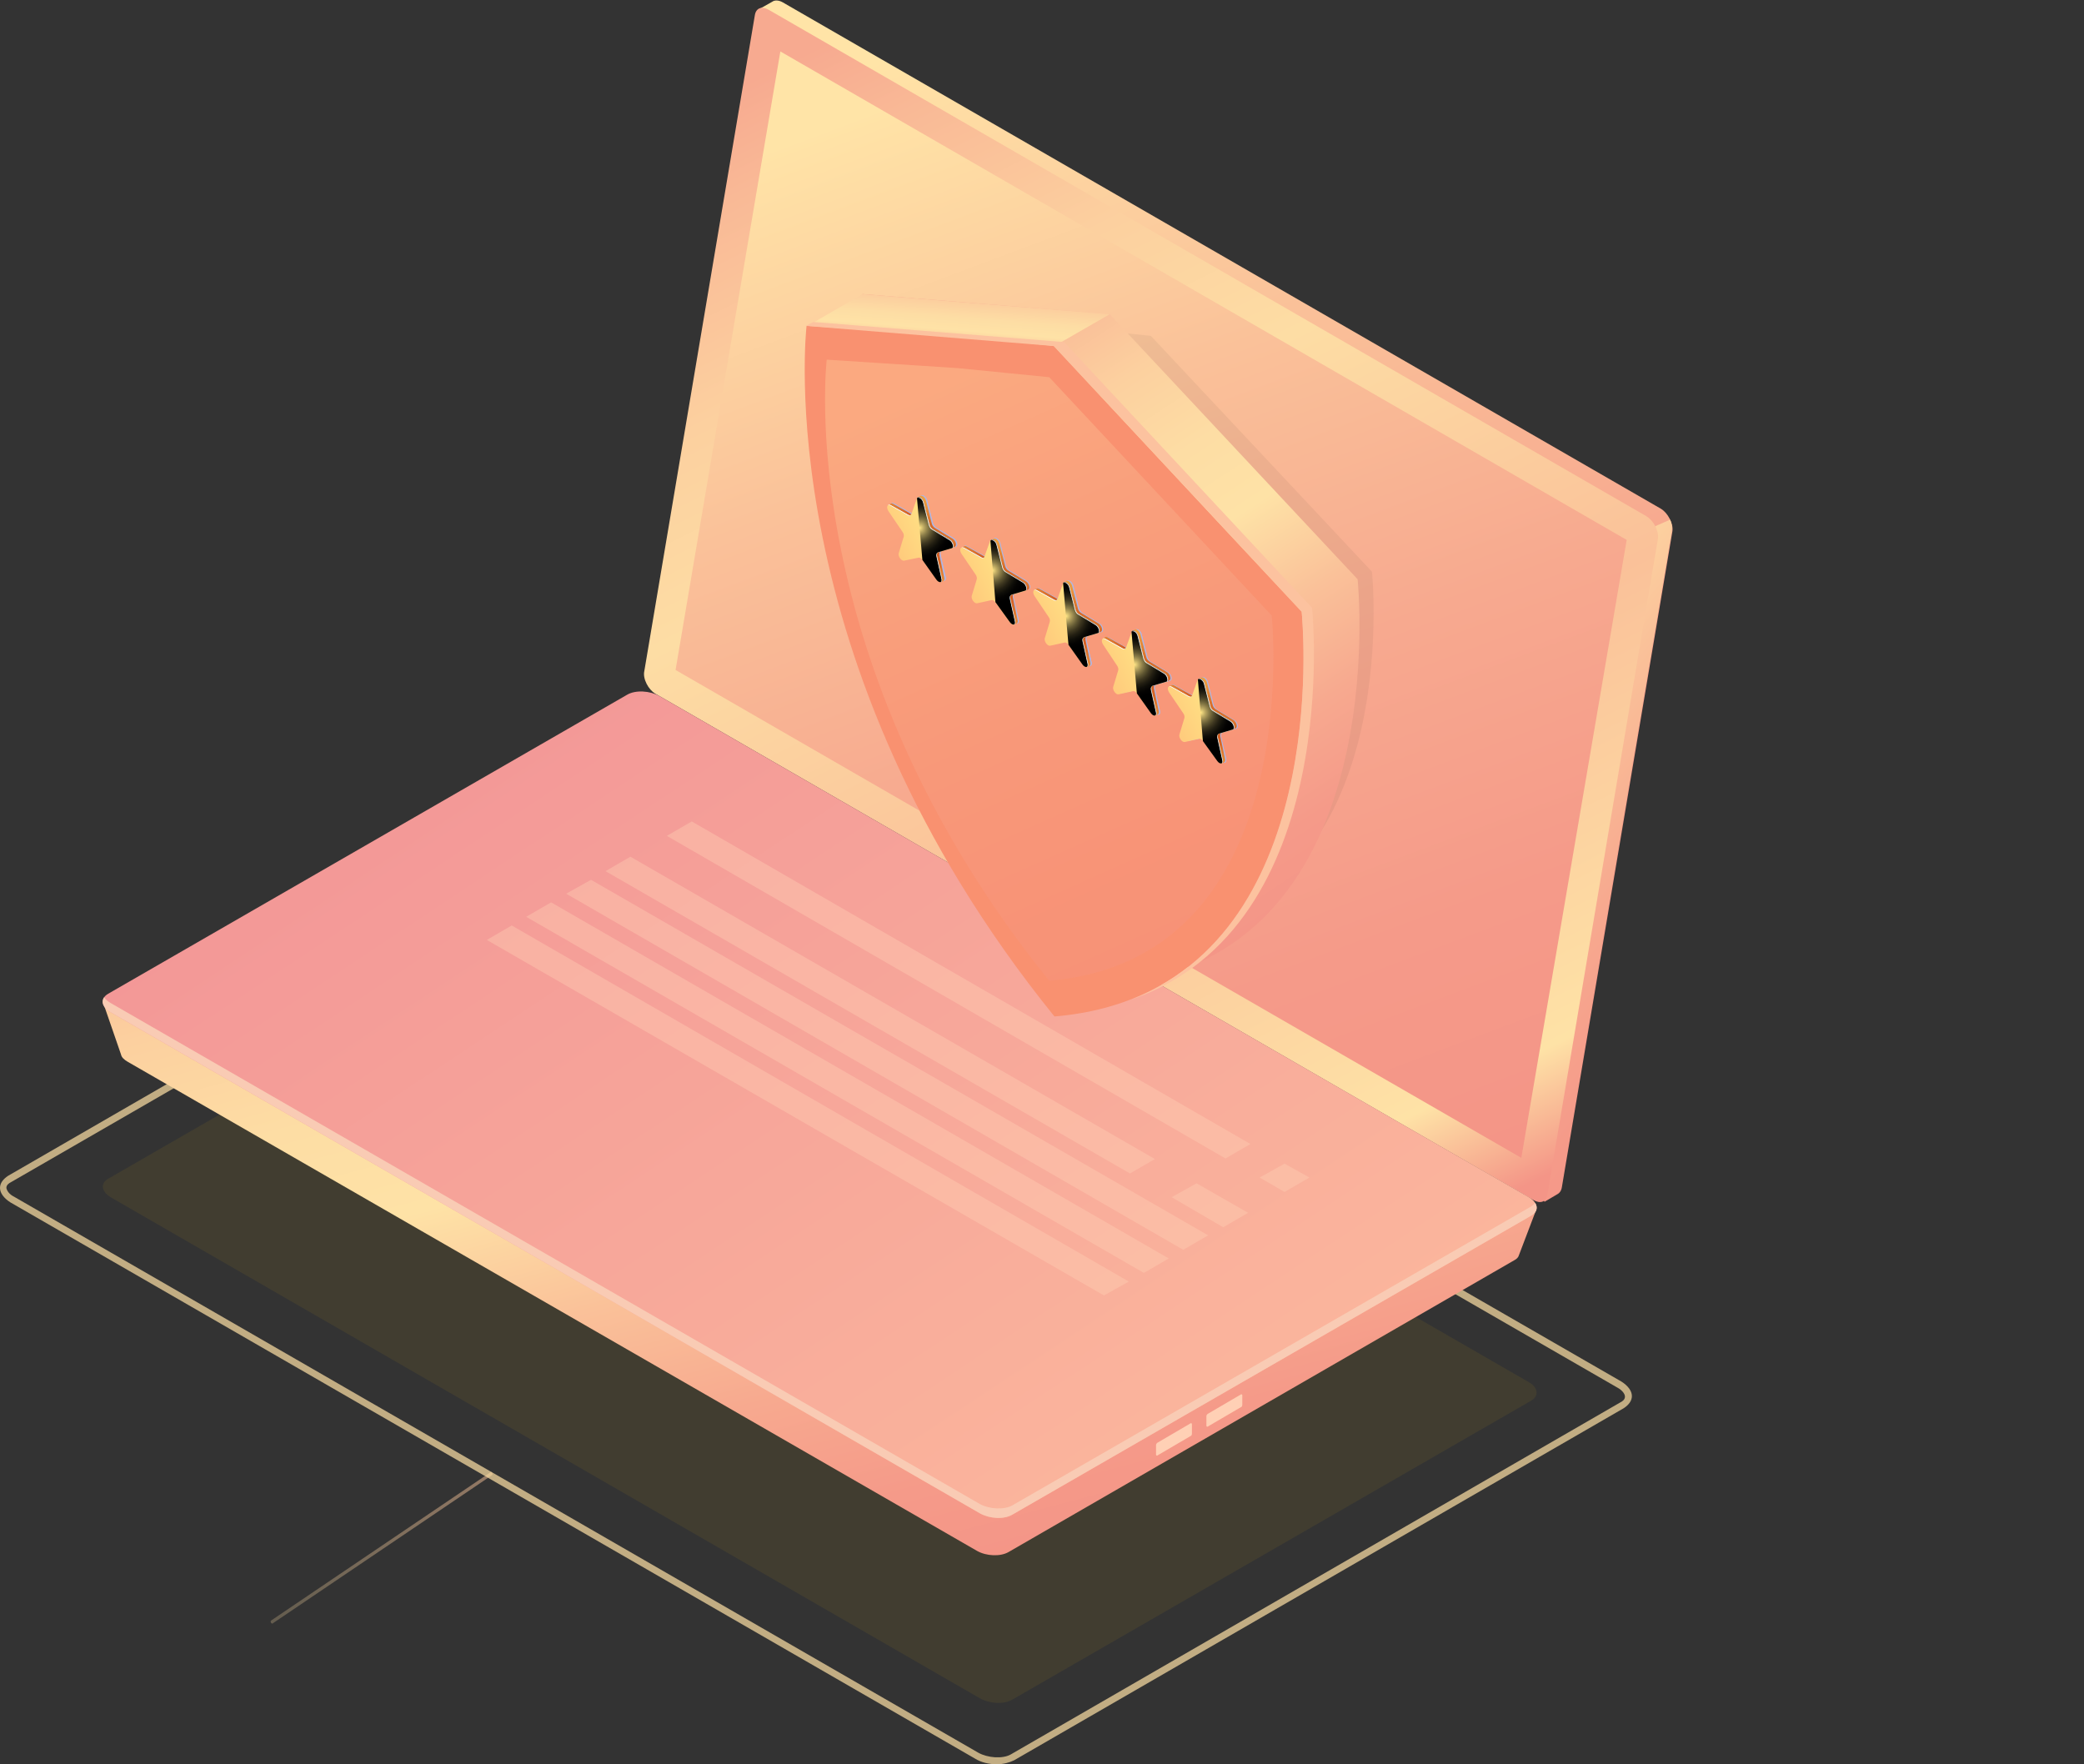<svg width="404" height="342" viewBox="0 0 404 342" fill="none" xmlns="http://www.w3.org/2000/svg">
<rect x="0" y="0" width="404" height="342" fill="#333333" stroke="none"/>
<g clip-path="url(#clip0)">
<path opacity="0.5" d="M52.796 314.724C52.687 314.724 52.578 314.66 52.523 314.532C52.414 314.341 52.469 314.149 52.633 314.085L95.052 285.416C95.215 285.288 95.379 285.352 95.433 285.544C95.543 285.735 95.488 285.927 95.324 285.991L52.905 314.66C52.851 314.724 52.851 314.724 52.796 314.724Z" fill="url(#paint0_linear)"/>
<path d="M127.486 128.641L148.808 2.464L147.125 1.792L149.706 0.335C150.155 -0.001 150.94 -0.001 151.726 0.447L321.967 98.61C323.313 99.394 324.436 101.523 324.211 102.98L302.777 230.166C302.665 230.838 302.328 231.286 301.879 231.51L299.41 232.967L298.961 230.614H299.073L129.842 133.012C128.383 132.115 127.261 129.986 127.486 128.641Z" fill="url(#paint1_linear)"/>
<path d="M320.956 101.971L323.762 100.738C324.098 101.411 324.211 102.195 324.098 102.867L302.664 230.053C302.552 230.725 302.215 231.173 301.766 231.398L299.297 232.854L298.848 230.501H298.961L290.432 225.571L320.956 101.971Z" fill="url(#paint2_linear)"/>
<path d="M127.036 134.468L297.277 232.63C298.624 233.415 299.746 232.966 299.971 231.622L321.405 104.436C321.63 102.98 320.62 100.963 319.161 100.066L149.032 1.904C147.685 1.119 146.563 1.567 146.339 2.912L124.904 130.098C124.567 131.554 125.69 133.683 127.036 134.468Z" fill="url(#paint3_linear)"/>
<path d="M151.277 9.973L315.346 104.661L294.922 224.451L130.965 129.874L151.277 9.973Z" fill="url(#paint4_linear)"/>
<path d="M21.435 232.072L189.993 329.226C191.788 330.234 194.594 330.458 196.277 329.45L296.828 271.516C298.4 270.62 298.175 268.939 296.38 267.93L127.822 170.776C126.026 169.768 123.221 169.544 121.537 170.552L20.986 228.486C19.415 229.382 19.64 230.951 21.435 232.072Z" fill="#BE9E1C" fill-opacity="0.1"/>
<path opacity="0.7" d="M193.247 342C191.788 342 190.217 341.664 188.982 340.879L2.02 233.08C0.786 232.295 0 231.287 0 230.278C0 229.382 0.561 228.597 1.571 227.925L119.741 159.682C121.761 158.561 125.016 158.673 127.26 160.018L314.334 267.818C315.569 268.602 316.354 269.611 316.354 270.619C316.354 271.516 315.793 272.3 314.783 272.972L196.613 341.215C195.716 341.664 194.481 342 193.247 342ZM2.693 231.959L189.656 339.759C191.451 340.767 194.369 340.991 195.94 340.095L314.11 271.852C314.559 271.628 315.008 271.291 315.008 270.731C315.008 270.171 314.447 269.499 313.661 269.05L126.699 161.251C124.903 160.242 121.986 160.018 120.414 160.915L2.132 229.158C1.683 229.382 1.234 229.718 1.234 230.278C1.347 230.839 1.796 231.511 2.693 231.959Z" fill="#FFE2A6"/>
<path d="M20.088 194.643L29.402 199.461L122.547 145.786C124.118 144.889 126.811 145.001 128.607 146.01L289.309 238.681C290.88 237.785 297.838 234.423 297.838 234.423L294.471 243.276C294.359 243.724 294.022 244.06 293.573 244.284L195.491 300.873C193.92 301.77 191.227 301.658 189.431 300.649L24.801 205.849C24.016 205.4 23.567 204.952 23.455 204.392L20.088 194.643Z" fill="url(#paint5_linear)"/>
<path d="M21.435 196.212L189.993 293.366C191.788 294.375 194.594 294.599 196.277 293.59L296.828 235.657C298.4 234.76 298.175 233.079 296.38 232.071L127.822 134.917C126.026 133.908 123.221 133.684 121.537 134.693L20.986 192.626C19.415 193.523 19.64 195.092 21.435 196.212Z" fill="url(#paint6_linear)"/>
<path d="M296.828 233.864L196.277 291.798C194.706 292.694 191.901 292.582 189.993 291.573L21.435 194.419C20.874 194.083 20.425 193.747 20.201 193.299C19.527 194.195 19.976 195.428 21.435 196.212L189.993 293.366C191.788 294.375 194.594 294.599 196.277 293.59L296.828 235.657C297.951 234.984 298.175 234.088 297.614 233.191C297.39 233.415 297.165 233.64 296.828 233.864Z" fill="#F9CBB4"/>
<path d="M240.829 272.3V270.507C240.829 270.283 240.717 270.283 240.604 270.283L234.096 274.093C233.983 274.205 233.871 274.317 233.871 274.541V276.334C233.871 276.558 233.983 276.558 234.096 276.558L240.604 272.748C240.717 272.748 240.829 272.524 240.829 272.3Z" fill="#FFD0B5"/>
<path d="M231.065 277.902V276.109C231.065 275.885 230.953 275.885 230.841 275.885L224.332 279.695C224.22 279.807 224.107 279.919 224.107 280.143V281.936C224.107 282.16 224.22 282.16 224.332 282.16L230.841 278.35C230.953 278.35 231.065 278.126 231.065 277.902Z" fill="#FFD0B5"/>
<path opacity="0.4" d="M129.279 162.034L237.574 224.562L242.399 221.761L134.105 159.232L129.279 162.034Z" fill="#FFD0B5"/>
<path opacity="0.4" d="M117.385 168.87L219.058 227.476L223.884 224.675L122.21 166.068L117.385 168.87Z" fill="#FFD0B5"/>
<path opacity="0.4" d="M109.754 173.24L229.383 242.268L234.208 239.466L114.579 170.551L109.754 173.24Z" fill="#FFD0B5"/>
<path opacity="0.4" d="M102.01 177.721L221.751 246.749L226.576 243.947L106.835 174.92L102.01 177.721Z" fill="#FFD0B5"/>
<path opacity="0.4" d="M94.379 182.204L214.008 251.119L218.833 248.43L99.204 179.402L94.379 182.204Z" fill="#FFD0B5"/>
<path opacity="0.4" d="M244.195 228.26L249.021 231.061L253.846 228.26L249.021 225.57L244.195 228.26Z" fill="#FFD0B5"/>
<path opacity="0.4" d="M227.139 232.07L237.126 237.897L241.952 235.096L231.964 229.381L227.139 232.07Z" fill="#FFD0B5"/>
<g opacity="0.05">
<g opacity="0.05">
<path opacity="0.05" d="M127.71 134.693L296.268 231.847C298.063 232.855 300.869 233.079 302.552 232.071L403.103 174.137C404.674 173.241 404.45 171.56 402.654 170.551L233.984 73.397C232.189 72.389 229.383 72.165 227.7 73.173L127.261 131.107C125.578 132.003 125.802 133.572 127.71 134.693Z" fill="url(#paint7_linear)"/>
<path opacity="0.05" d="M296.717 152.061L259.01 130.322C257.551 129.426 257.551 128.081 259.01 127.297L284.821 112.393C286.28 111.497 288.637 111.497 290.208 112.393L327.915 134.132C329.374 135.029 329.374 136.373 327.915 137.158L302.104 152.061C300.532 152.958 298.176 152.958 296.717 152.061Z" fill="url(#paint8_linear)"/>
<path opacity="0.05" d="M327.802 135.365L290.095 113.626C288.636 112.729 286.279 112.729 284.708 113.626L258.897 128.529C258.448 128.753 258.112 129.09 257.999 129.426C257.663 128.641 257.887 127.857 258.897 127.297L284.708 112.393C286.167 111.497 288.524 111.497 290.095 112.393L327.802 134.132C328.812 134.693 329.148 135.589 328.699 136.261C328.587 135.925 328.251 135.701 327.802 135.365Z" fill="#9198DB"/>
<g opacity="0.05">
<path opacity="0.05" d="M344.411 186.126L204.358 105.332C203.46 104.772 202.226 104.772 201.328 105.332L151.501 134.243C150.828 134.691 150.828 135.7 151.501 136.148L291.442 216.83C292.34 217.39 293.574 217.39 294.472 216.83L344.411 188.031C345.197 187.583 345.197 186.574 344.411 186.126Z" fill="#ADB1F2"/>
<path opacity="0.05" d="M344.411 188.032L343.962 188.368L204.358 107.798C203.46 107.238 202.226 107.238 201.328 107.798L151.95 136.261L151.501 135.925C150.828 135.477 150.828 134.468 151.501 134.02L201.328 105.221C202.226 104.661 203.46 104.661 204.358 105.221L344.411 185.903C345.197 186.575 345.197 187.583 344.411 188.032Z" fill="#9198DB"/>
<g opacity="0.05">
<path opacity="0.05" d="M164.519 132.227L286.617 202.599L281.679 205.4L159.693 135.028L164.519 132.227Z" fill="#24126A"/>
<path opacity="0.05" d="M177.425 124.83L293.351 191.616L288.525 194.418L172.6 127.632L177.425 124.83Z" fill="#24126A"/>
<path opacity="0.05" d="M301.992 196.66L312.877 202.935L308.052 205.737L297.166 199.462L301.992 196.66Z" fill="#24126A"/>
<path opacity="0.05" d="M292.453 205.961L299.971 210.331L295.146 213.133L287.627 208.762L292.453 205.961Z" fill="#24126A"/>
<path opacity="0.05" d="M185.505 120.125L320.957 198.229L316.132 201.031L180.68 122.926L185.505 120.125Z" fill="#24126A"/>
<path opacity="0.05" d="M193.584 115.529L328.924 193.634L324.099 196.435L188.646 118.331L193.584 115.529Z" fill="#24126A"/>
<path opacity="0.05" d="M201.552 110.936L337.004 188.928L332.179 191.729L196.727 113.625L201.552 110.936Z" fill="#24126A"/>
</g>
</g>
</g>
</g>
<path d="M223.098 65.105L205.591 63.312L180.453 61.631C180.453 61.631 173.608 119.453 223.21 180.748C272.812 176.602 265.966 110.824 265.966 110.824L223.098 65.105Z" fill="black" fill-opacity="0.05"/>
<path d="M263.183 112.285L215.131 60.904L167.206 57C167.206 57 159.512 121.982 215.257 190.869C270.876 186.209 263.183 112.285 263.183 112.285Z" fill="url(#paint9_linear)"/>
<path d="M167.206 57L156.359 63.297L204.411 67.075L215.131 60.904L167.206 57Z" fill="url(#paint10_linear)"/>
<path d="M252.337 118.581L204.285 67.074L184.611 65.059L156.36 63.17C156.36 63.17 148.667 128.152 204.412 197.039C260.03 192.379 252.337 118.581 252.337 118.581Z" fill="#F99170"/>
<path opacity="0.3" d="M246.536 119.337L203.403 73.119L185.62 71.356L160.27 69.719C160.27 69.719 153.333 128.152 203.403 190.112C253.472 185.831 246.536 119.337 246.536 119.337Z" fill="url(#paint11_linear)"/>
<path d="M252.338 118.583L204.286 67.076L156.234 63.172C157.622 62.416 157.622 62.416 157.622 62.416L206.304 66.32L254.355 117.827C254.355 117.827 260.788 179.535 219.294 193.766C258.517 178.276 252.338 118.583 252.338 118.583Z" fill="#FCC29F"/>
<g clip-path="url(#clip1)">
<path d="M179.743 96.978L180.854 101.363C180.962 101.726 181.212 102.088 181.463 102.269L184.905 104.335C185.55 104.733 185.801 105.82 185.299 105.965L182.575 106.762C182.36 106.835 182.252 107.125 182.324 107.487L183.327 111.836C183.507 112.669 182.826 112.85 182.288 112.089L179.492 108.212C179.277 107.886 178.954 107.705 178.703 107.777L175.907 108.393C175.37 108.502 174.689 107.523 174.868 106.907L175.871 103.719C175.943 103.465 175.871 103.066 175.62 102.74L172.896 98.754C172.394 98.029 172.681 97.232 173.326 97.594L176.732 99.515C177.018 99.66 177.269 99.624 177.341 99.37L178.452 96.254C178.667 95.674 179.528 96.181 179.743 96.978Z" fill="#AFB6E5"/>
<path d="M193.902 105.24L195.013 109.624C195.121 109.987 195.371 110.349 195.622 110.53L199.028 112.596C199.673 112.994 199.924 114.082 199.422 114.226L196.734 115.06C196.519 115.132 196.411 115.422 196.483 115.785L197.486 120.133C197.666 120.967 196.985 121.148 196.447 120.387L193.651 116.509C193.436 116.183 193.113 116.002 192.862 116.075L190.066 116.654C189.564 116.799 188.847 115.785 189.027 115.205L190.03 112.016C190.102 111.762 190.03 111.364 189.779 111.038L187.055 107.052C186.553 106.291 186.804 105.53 187.449 105.856L190.855 107.776C191.142 107.921 191.393 107.885 191.464 107.631L192.575 104.551C192.826 103.935 193.687 104.443 193.902 105.24Z" fill="#AFB6E5"/>
<path d="M208.061 113.502L209.172 117.887C209.279 118.249 209.53 118.611 209.781 118.792L213.187 120.858C213.832 121.257 214.083 122.344 213.581 122.489L210.857 123.286C210.642 123.358 210.534 123.648 210.606 124.011L211.609 128.359C211.789 129.192 211.108 129.374 210.57 128.613L207.774 124.735C207.559 124.409 207.236 124.228 206.985 124.301L204.189 124.917C203.652 125.025 202.971 124.047 203.15 123.431L204.153 120.242C204.225 119.988 204.153 119.59 203.903 119.264L201.178 115.278C200.676 114.517 200.927 113.756 201.573 114.082L204.978 116.002C205.265 116.147 205.516 116.111 205.587 115.857L206.698 112.777C206.985 112.197 207.846 112.705 208.061 113.502Z" fill="#AFB6E5"/>
<path d="M179.743 96.978L180.854 101.363C180.962 101.726 181.212 102.088 181.463 102.269L184.905 104.335C185.55 104.733 185.801 105.82 185.299 105.965L182.575 106.762C182.36 106.835 182.252 107.125 182.324 107.487L183.327 111.836C183.507 112.669 182.826 112.85 182.288 112.089L179.492 108.212C179.277 107.886 178.954 107.705 178.703 107.777L175.907 108.393C175.37 108.502 174.689 107.523 174.868 106.907L175.871 103.719C175.943 103.465 175.871 103.066 175.62 102.74L172.896 98.754C172.394 98.029 172.681 97.232 173.326 97.594L176.732 99.515C177.018 99.66 177.269 99.624 177.341 99.37L178.452 96.254C178.667 95.674 179.528 96.181 179.743 96.978Z" fill="#AFB6E5"/>
<path d="M193.902 105.24L195.013 109.624C195.121 109.987 195.371 110.349 195.622 110.53L199.028 112.596C199.673 112.994 199.924 114.082 199.422 114.226L196.734 115.06C196.519 115.132 196.411 115.422 196.483 115.785L197.486 120.133C197.666 120.967 196.985 121.148 196.447 120.387L193.651 116.509C193.436 116.183 193.113 116.002 192.862 116.075L190.066 116.654C189.564 116.799 188.847 115.785 189.027 115.205L190.03 112.016C190.102 111.762 190.03 111.364 189.779 111.038L187.055 107.052C186.553 106.291 186.804 105.53 187.449 105.856L190.855 107.776C191.142 107.921 191.393 107.885 191.464 107.631L192.575 104.551C192.826 103.935 193.687 104.443 193.902 105.24Z" fill="#AFB6E5"/>
<path d="M208.061 113.502L209.172 117.887C209.279 118.249 209.53 118.611 209.781 118.792L213.187 120.858C213.832 121.257 214.083 122.344 213.581 122.489L210.857 123.286C210.642 123.358 210.534 123.648 210.606 124.011L211.609 128.359C211.789 129.192 211.108 129.374 210.57 128.613L207.774 124.735C207.559 124.409 207.236 124.228 206.985 124.301L204.189 124.917C203.652 125.025 202.971 124.047 203.15 123.431L204.153 120.242C204.225 119.988 204.153 119.59 203.903 119.264L201.178 115.278C200.676 114.517 200.927 113.756 201.573 114.082L204.978 116.002C205.265 116.147 205.516 116.111 205.587 115.857L206.698 112.777C206.985 112.197 207.846 112.705 208.061 113.502Z" fill="#AFB6E5"/>
<path d="M210.426 124.011C210.39 123.866 210.462 123.54 210.498 123.432L210.175 123.54C209.96 123.613 209.853 123.903 209.924 124.265L210.892 128.614C210.964 128.903 210.892 129.121 210.785 129.266L211.143 129.085C211.358 129.012 211.466 128.758 211.358 128.396L210.426 124.011Z" fill="url(#paint12_linear)"/>
<path d="M200.963 114.372L204.369 116.257C204.656 116.402 204.906 116.365 204.978 116.112L204.691 115.93L201.465 114.119C201.25 114.01 201.071 114.01 200.963 114.119L200.533 114.3C200.641 114.264 200.784 114.264 200.963 114.372Z" fill="url(#paint13_linear)"/>
<path d="M212.971 120.858L209.565 118.793C209.279 118.612 209.028 118.285 208.956 117.923L207.845 113.575C207.666 112.85 206.985 112.379 206.698 112.669L206.268 112.85C206.59 112.669 207.2 113.14 207.379 113.792L208.49 118.141C208.598 118.503 208.813 118.865 209.099 119.01L212.505 121.076C213.078 121.438 213.365 122.38 213.007 122.67L213.437 122.453C213.867 122.272 213.616 121.257 212.971 120.858Z" fill="url(#paint14_linear)"/>
<path d="M207.38 113.793L208.491 118.141C208.598 118.504 208.813 118.866 209.1 119.011L212.506 121.077C213.151 121.475 213.402 122.562 212.9 122.707L210.211 123.504C209.996 123.577 209.889 123.867 209.96 124.229L210.928 128.578C211.108 129.411 210.426 129.556 209.889 128.831L207.129 124.99C206.914 124.664 206.591 124.483 206.376 124.555L203.58 125.171C203.042 125.28 202.361 124.302 202.54 123.722L203.508 120.533C203.58 120.279 203.508 119.881 203.257 119.555L200.569 115.569C200.067 114.808 200.318 114.047 200.963 114.409L204.369 116.293C204.655 116.438 204.906 116.402 204.978 116.148L206.089 113.068C206.304 112.488 207.164 112.996 207.38 113.793Z" fill="url(#paint15_linear)"/>
<g style="mix-blend-mode:screen">
<path d="M206.09 113.068C206.305 112.488 207.165 112.996 207.344 113.793L208.456 118.141C208.563 118.504 208.778 118.866 209.065 119.011L212.47 121.077C213.116 121.475 213.367 122.562 212.865 122.707L210.176 123.504C209.961 123.577 209.854 123.867 209.925 124.229L210.893 128.578C211.072 129.411 210.391 129.556 209.854 128.831L207.129 124.99L206.09 113.068Z" fill="url(#paint16_radial)"/>
</g>
<path d="M200.891 114.481L204.296 116.365C204.512 116.474 204.727 116.474 204.834 116.329C204.727 116.402 204.547 116.365 204.404 116.293L200.999 114.409C200.748 114.264 200.568 114.3 200.461 114.445C200.568 114.372 200.712 114.372 200.891 114.481Z" fill="white"/>
<path d="M209.959 124.229C209.888 123.976 209.923 123.758 210.031 123.613C209.852 123.722 209.78 123.976 209.852 124.302L210.82 128.65C210.891 128.94 210.855 129.121 210.748 129.266C210.927 129.194 210.999 128.94 210.927 128.578L209.959 124.229Z" fill="white"/>
<path d="M212.504 121.112L209.099 119.047C208.812 118.865 208.561 118.539 208.489 118.177L207.378 113.828C207.199 113.104 206.482 112.633 206.195 112.959C206.518 112.814 207.127 113.249 207.271 113.901L208.382 118.249C208.489 118.612 208.705 118.974 208.991 119.119L212.397 121.185C212.934 121.511 213.221 122.38 212.934 122.707C213.365 122.489 213.114 121.474 212.504 121.112Z" fill="white"/>
<path d="M221.324 122.96L222.436 127.345C222.543 127.707 222.794 128.07 223.045 128.251L226.45 130.317C227.096 130.715 227.346 131.802 226.845 131.947L224.12 132.744C223.905 132.817 223.798 133.107 223.869 133.469L224.873 137.818C225.052 138.651 224.371 138.832 223.834 138.071L221.038 134.194C220.822 133.868 220.5 133.687 220.249 133.759L217.453 134.375C216.915 134.484 216.234 133.505 216.413 132.889L217.417 129.701C217.489 129.447 217.417 129.048 217.166 128.722L214.442 124.736C213.94 123.975 214.191 123.214 214.836 123.54L218.242 125.461C218.528 125.606 218.779 125.569 218.851 125.316L219.962 122.236C220.249 121.62 221.109 122.127 221.324 122.96Z" fill="#AFB6E5"/>
<path d="M221.324 122.96L222.436 127.345C222.543 127.707 222.794 128.07 223.045 128.251L226.45 130.317C227.096 130.715 227.346 131.802 226.845 131.947L224.12 132.744C223.905 132.817 223.798 133.107 223.869 133.469L224.873 137.818C225.052 138.651 224.371 138.832 223.834 138.071L221.038 134.194C220.822 133.868 220.5 133.687 220.249 133.759L217.453 134.375C216.915 134.484 216.234 133.505 216.413 132.889L217.417 129.701C217.489 129.447 217.417 129.048 217.166 128.722L214.442 124.736C213.94 123.975 214.191 123.214 214.836 123.54L218.242 125.461C218.528 125.606 218.779 125.569 218.851 125.316L219.962 122.236C220.249 121.62 221.109 122.127 221.324 122.96Z" fill="#AFB6E5"/>
<path d="M223.688 133.433C223.652 133.288 223.724 132.962 223.76 132.854L223.437 132.962C223.222 133.035 223.114 133.325 223.186 133.687L224.154 138.035C224.226 138.325 224.154 138.543 224.046 138.688L224.405 138.506C224.62 138.434 224.728 138.18 224.62 137.818L223.688 133.433Z" fill="url(#paint17_linear)"/>
<path d="M214.225 123.794L217.63 125.678C217.917 125.823 218.168 125.787 218.24 125.534L217.953 125.352L214.727 123.541C214.512 123.432 214.333 123.432 214.225 123.541L213.795 123.722C213.902 123.685 214.046 123.685 214.225 123.794Z" fill="url(#paint18_linear)"/>
<path d="M226.233 130.28L222.827 128.215C222.54 128.033 222.289 127.707 222.218 127.345L221.107 122.997C220.927 122.272 220.246 121.801 219.959 122.091L219.529 122.272C219.852 122.091 220.461 122.562 220.641 123.214L221.752 127.562C221.859 127.925 222.074 128.287 222.361 128.432L225.767 130.498C226.34 130.86 226.627 131.802 226.268 132.092L226.699 131.875C227.129 131.693 226.878 130.679 226.233 130.28Z" fill="url(#paint19_linear)"/>
<path d="M220.643 123.215L221.754 127.563C221.861 127.926 222.076 128.288 222.363 128.433L225.769 130.498C226.414 130.897 226.665 131.984 226.163 132.129L223.474 132.926C223.259 132.999 223.152 133.289 223.223 133.651L224.191 137.999C224.371 138.833 223.689 138.978 223.152 138.253L220.392 134.412C220.177 134.086 219.854 133.905 219.639 133.977L216.843 134.593C216.305 134.702 215.624 133.724 215.803 133.144L216.771 129.955C216.843 129.701 216.771 129.303 216.52 128.976L213.868 124.99C213.366 124.229 213.617 123.468 214.262 123.831L217.667 125.715C217.954 125.86 218.205 125.824 218.277 125.57L219.388 122.49C219.567 121.91 220.427 122.418 220.643 123.215Z" fill="url(#paint20_linear)"/>
<g style="mix-blend-mode:screen">
<path d="M219.352 122.49C219.567 121.91 220.427 122.418 220.606 123.215L221.717 127.563C221.825 127.926 222.04 128.288 222.327 128.433L225.732 130.498C226.377 130.897 226.628 131.984 226.126 132.129L223.438 132.926C223.223 132.999 223.115 133.289 223.187 133.651L224.155 137.999C224.334 138.833 223.653 138.978 223.115 138.253L220.391 134.412L219.352 122.49Z" fill="url(#paint21_radial)"/>
</g>
<path d="M214.155 123.903L217.56 125.787C217.775 125.896 217.99 125.896 218.098 125.751C217.99 125.824 217.811 125.787 217.668 125.715L214.262 123.831C214.011 123.686 213.832 123.722 213.725 123.867C213.832 123.794 213.976 123.794 214.155 123.903Z" fill="white"/>
<path d="M223.223 133.686C223.151 133.433 223.187 133.215 223.295 133.07C223.115 133.179 223.044 133.433 223.115 133.759L224.083 138.107C224.155 138.397 224.119 138.578 224.012 138.723C224.191 138.651 224.262 138.397 224.191 138.035L223.223 133.686Z" fill="white"/>
<path d="M225.768 130.534L222.363 128.468C222.076 128.287 221.825 127.961 221.753 127.599L220.642 123.25C220.463 122.526 219.746 122.055 219.459 122.381C219.782 122.236 220.391 122.671 220.534 123.323L221.646 127.671C221.753 128.034 221.968 128.396 222.255 128.541L225.66 130.606C226.198 130.933 226.485 131.802 226.198 132.128C226.664 131.911 226.377 130.896 225.768 130.534Z" fill="white"/>
<path d="M234.156 132.238L235.268 136.622C235.375 136.985 235.626 137.347 235.877 137.528L239.282 139.594C239.928 139.992 240.178 141.08 239.677 141.225L236.952 142.022C236.737 142.094 236.63 142.384 236.701 142.747L237.705 147.095C237.884 147.928 237.203 148.11 236.666 147.349L233.87 143.471C233.655 143.145 233.332 142.964 233.081 143.036L230.285 143.652C229.747 143.761 229.066 142.783 229.245 142.167L230.249 138.978C230.321 138.724 230.249 138.326 229.998 137.999L227.274 134.013C226.772 133.252 227.023 132.491 227.668 132.818L231.074 134.738C231.36 134.883 231.611 134.847 231.683 134.593L232.794 131.513C233.117 130.897 233.977 131.404 234.156 132.238Z" fill="#AFB6E5"/>
<path d="M234.156 132.238L235.268 136.622C235.375 136.985 235.626 137.347 235.877 137.528L239.282 139.594C239.928 139.992 240.178 141.08 239.677 141.225L236.952 142.022C236.737 142.094 236.63 142.384 236.701 142.747L237.705 147.095C237.884 147.928 237.203 148.11 236.666 147.349L233.87 143.471C233.655 143.145 233.332 142.964 233.081 143.036L230.285 143.652C229.747 143.761 229.066 142.783 229.245 142.167L230.249 138.978C230.321 138.724 230.249 138.326 229.998 137.999L227.274 134.013C226.772 133.252 227.023 132.491 227.668 132.818L231.074 134.738C231.36 134.883 231.611 134.847 231.683 134.593L232.794 131.513C233.117 130.897 233.977 131.404 234.156 132.238Z" fill="#AFB6E5"/>
<path d="M236.557 142.711C236.521 142.566 236.593 142.24 236.629 142.131L236.306 142.24C236.091 142.312 235.984 142.602 236.055 142.964L237.023 147.313C237.095 147.603 237.023 147.82 236.916 147.965L237.274 147.784C237.489 147.711 237.597 147.458 237.489 147.095L236.557 142.711Z" fill="url(#paint22_linear)"/>
<path d="M227.094 133.107L230.5 134.991C230.786 135.136 231.037 135.1 231.109 134.846L230.822 134.665L227.596 132.853C227.381 132.744 227.202 132.744 227.094 132.853L226.664 133.034C226.736 132.998 226.915 132.998 227.094 133.107Z" fill="url(#paint23_linear)"/>
<path d="M239.102 139.558L235.696 137.492C235.41 137.311 235.159 136.985 235.087 136.622L233.976 132.274C233.796 131.549 233.115 131.078 232.829 131.368L232.398 131.549C232.721 131.368 233.33 131.839 233.51 132.491L234.621 136.84C234.728 137.202 234.944 137.564 235.23 137.709L238.636 139.775C239.209 140.137 239.496 141.079 239.138 141.369L239.568 141.152C239.998 140.971 239.711 139.956 239.102 139.558Z" fill="url(#paint24_linear)"/>
<path d="M233.511 132.492L234.622 136.841C234.73 137.203 234.945 137.565 235.232 137.71L238.637 139.776C239.282 140.174 239.533 141.261 239.031 141.406L236.343 142.204C236.128 142.276 236.02 142.566 236.092 142.928L237.06 147.277C237.239 148.11 236.558 148.255 236.02 147.53L233.224 143.653C233.009 143.327 232.687 143.146 232.472 143.218L229.676 143.834C229.138 143.943 228.457 142.965 228.636 142.385L229.604 139.196C229.676 138.942 229.604 138.544 229.353 138.218L226.665 134.268C226.163 133.507 226.414 132.746 227.059 133.108L230.464 134.992C230.751 135.137 231.002 135.101 231.074 134.848L232.185 131.767C232.436 131.188 233.296 131.695 233.511 132.492Z" fill="url(#paint25_linear)"/>
<g style="mix-blend-mode:screen">
<path d="M232.221 131.767C232.436 131.188 233.296 131.695 233.475 132.492L234.587 136.841C234.694 137.203 234.909 137.565 235.196 137.71L238.601 139.776C239.247 140.174 239.497 141.261 238.996 141.406L236.307 142.204C236.092 142.276 235.985 142.566 236.056 142.928L237.024 147.277C237.203 148.11 236.522 148.255 235.985 147.53L233.189 143.653L232.221 131.767Z" fill="url(#paint26_radial)"/>
</g>
<path d="M227.022 133.18L230.427 135.065C230.642 135.173 230.857 135.173 230.965 135.028C230.857 135.101 230.678 135.065 230.535 134.992L227.129 133.108C226.879 132.963 226.699 132.999 226.592 133.144C226.663 133.072 226.843 133.072 227.022 133.18Z" fill="white"/>
<path d="M236.09 142.964C236.018 142.71 236.054 142.493 236.162 142.348C235.983 142.456 235.911 142.71 235.983 143.036L236.95 147.385C237.022 147.674 236.986 147.856 236.879 148.001C237.058 147.928 237.13 147.674 237.058 147.312L236.09 142.964Z" fill="white"/>
<path d="M238.635 139.811L235.23 137.746C234.943 137.565 234.692 137.239 234.62 136.876L233.509 132.528C233.33 131.803 232.613 131.332 232.326 131.658C232.649 131.513 233.258 131.948 233.402 132.6L234.513 136.949C234.62 137.311 234.835 137.673 235.122 137.818L238.528 139.884C239.065 140.21 239.352 141.08 239.065 141.406C239.495 141.188 239.244 140.174 238.635 139.811Z" fill="white"/>
<path d="M196.34 115.785C196.305 115.64 196.376 115.314 196.412 115.205L196.089 115.314C195.874 115.386 195.767 115.676 195.839 116.039L196.806 120.387C196.878 120.677 196.806 120.894 196.699 121.039L197.057 120.858C197.272 120.786 197.38 120.532 197.272 120.17L196.34 115.785Z" fill="url(#paint27_linear)"/>
<path d="M186.877 106.183L190.283 108.067C190.57 108.212 190.82 108.176 190.892 107.922L190.605 107.741L187.379 105.929C187.164 105.82 186.985 105.82 186.877 105.929L186.447 106.11C186.519 106.074 186.698 106.074 186.877 106.183Z" fill="url(#paint28_linear)"/>
<path d="M198.885 112.669L195.479 110.603C195.193 110.422 194.942 110.096 194.87 109.734L193.759 105.385C193.58 104.66 192.899 104.189 192.612 104.479L192.182 104.66C192.504 104.479 193.114 104.95 193.293 105.603L194.404 109.951C194.512 110.313 194.727 110.676 195.013 110.821L198.419 112.886C198.992 113.249 199.279 114.191 198.921 114.481L199.351 114.263C199.781 114.046 199.494 113.031 198.885 112.669Z" fill="url(#paint29_linear)"/>
<path d="M193.257 105.603L194.368 109.951C194.476 110.314 194.691 110.676 194.978 110.821L198.383 112.887C199.028 113.285 199.279 114.372 198.778 114.517L196.089 115.315C195.874 115.387 195.766 115.677 195.838 116.039L196.806 120.388C196.985 121.221 196.304 121.366 195.766 120.641L192.97 116.764C192.755 116.438 192.433 116.257 192.218 116.329L189.422 116.945C188.884 117.054 188.203 116.075 188.382 115.496L189.35 112.307C189.422 112.053 189.35 111.655 189.099 111.328L186.411 107.379C185.909 106.618 186.16 105.857 186.805 106.219L190.21 108.103C190.497 108.248 190.748 108.212 190.82 107.958L191.931 104.878C192.218 104.262 193.078 104.77 193.257 105.603Z" fill="url(#paint30_linear)"/>
<g style="mix-blend-mode:screen">
<path d="M192.002 104.842C192.217 104.262 193.077 104.769 193.257 105.566L194.368 109.915C194.475 110.277 194.69 110.64 194.977 110.784L198.383 112.85C199.028 113.249 199.279 114.336 198.777 114.481L196.088 115.278C195.873 115.35 195.766 115.64 195.837 116.003L196.805 120.351C196.985 121.184 196.303 121.329 195.766 120.605L192.97 116.727L192.002 104.842Z" fill="url(#paint31_radial)"/>
</g>
<path d="M186.805 106.255L190.211 108.139C190.426 108.248 190.641 108.248 190.748 108.103C190.641 108.175 190.461 108.139 190.318 108.066L186.913 106.182C186.662 106.037 186.483 106.073 186.375 106.218C186.447 106.146 186.59 106.146 186.805 106.255Z" fill="white"/>
<path d="M195.873 116.038C195.802 115.784 195.837 115.567 195.945 115.422C195.766 115.531 195.694 115.784 195.766 116.11L196.734 120.459C196.805 120.749 196.769 120.93 196.662 121.075C196.841 121.002 196.913 120.749 196.841 120.386L195.873 116.038Z" fill="white"/>
<path d="M198.418 112.886L195.013 110.82C194.726 110.639 194.475 110.313 194.404 109.95L193.292 105.602C193.113 104.877 192.396 104.406 192.109 104.732C192.432 104.587 193.041 105.022 193.185 105.674L194.296 110.023C194.404 110.385 194.619 110.748 194.905 110.893L198.311 112.958C198.848 113.284 199.135 114.154 198.848 114.48C199.279 114.263 199.028 113.248 198.418 112.886Z" fill="white"/>
<path d="M182.106 107.558C182.07 107.413 182.142 107.087 182.178 106.979L181.855 107.087C181.64 107.16 181.532 107.45 181.604 107.812L182.572 112.16C182.644 112.45 182.572 112.668 182.464 112.813L182.823 112.631C183.038 112.559 183.146 112.305 183.038 111.943L182.106 107.558Z" fill="url(#paint32_linear)"/>
<path d="M172.644 97.919L176.049 99.803C176.336 99.948 176.587 99.912 176.658 99.659L176.372 99.477L173.146 97.665C172.931 97.557 172.751 97.557 172.644 97.665L172.178 97.883C172.321 97.811 172.465 97.811 172.644 97.919Z" fill="url(#paint33_linear)"/>
<path d="M184.652 104.406L181.247 102.341C180.96 102.16 180.709 101.833 180.638 101.471L179.526 97.086C179.347 96.362 178.666 95.891 178.379 96.18L177.949 96.362C178.272 96.18 178.881 96.651 179.06 97.304L180.172 101.652C180.279 102.015 180.494 102.377 180.781 102.522L184.186 104.587C184.76 104.95 185.047 105.892 184.688 106.182L185.118 105.964C185.549 105.819 185.298 104.769 184.652 104.406Z" fill="url(#paint34_linear)"/>
<path d="M179.061 97.341L180.172 101.689C180.28 102.052 180.495 102.414 180.782 102.559L184.187 104.625C184.832 105.023 185.083 106.11 184.582 106.255L181.893 107.052C181.678 107.125 181.57 107.415 181.642 107.777L182.61 112.126C182.789 112.959 182.108 113.104 181.57 112.379L178.81 108.538C178.595 108.212 178.273 108.031 178.058 108.103L175.262 108.683C174.724 108.792 174.043 107.813 174.222 107.234L175.19 104.045C175.262 103.791 175.19 103.392 174.939 103.066L172.25 99.117C171.749 98.356 172 97.595 172.645 97.957L176.05 99.841C176.337 99.986 176.588 99.95 176.66 99.696L177.771 96.616C177.986 96.036 178.846 96.507 179.061 97.341Z" fill="url(#paint35_linear)"/>
<g style="mix-blend-mode:screen">
<path d="M177.771 96.615C177.987 96.035 178.847 96.543 179.026 97.34L180.137 101.688C180.245 102.051 180.46 102.413 180.747 102.558L184.152 104.623C184.797 105.022 185.048 106.109 184.546 106.254L181.858 107.051C181.643 107.124 181.535 107.414 181.607 107.776L182.575 112.124C182.754 112.958 182.073 113.103 181.535 112.378L178.811 108.537L177.771 96.615Z" fill="url(#paint36_radial)"/>
</g>
<path d="M172.573 97.991L175.979 99.875C176.194 99.984 176.409 99.984 176.516 99.839C176.409 99.912 176.23 99.875 176.086 99.803L172.681 97.918C172.43 97.773 172.251 97.81 172.107 97.955C172.251 97.882 172.394 97.918 172.573 97.991Z" fill="white"/>
<path d="M181.643 107.776C181.571 107.523 181.607 107.305 181.715 107.16C181.535 107.269 181.464 107.523 181.535 107.849L182.503 112.197C182.575 112.487 182.539 112.668 182.431 112.813C182.611 112.741 182.682 112.487 182.611 112.125L181.643 107.776Z" fill="white"/>
<path d="M184.188 104.659L180.782 102.593C180.496 102.412 180.245 102.086 180.173 101.724L179.062 97.375C178.883 96.651 178.166 96.18 177.879 96.506C178.202 96.361 178.811 96.796 178.954 97.448L180.066 101.796C180.173 102.159 180.388 102.521 180.675 102.666L184.08 104.731C184.618 105.058 184.905 105.927 184.618 106.253C185.048 106.036 184.797 105.021 184.188 104.659Z" fill="white"/>
</g>
</g>
<defs>
<linearGradient id="paint0_linear" x1="97.686" y1="285.445" x2="60.688" y2="278.676" gradientUnits="userSpaceOnUse">
<stop stop-color="#FAC199"/>
<stop offset="1" stop-color="#FDDDA4" stop-opacity="0.5"/>
</linearGradient>
<linearGradient id="paint1_linear" x1="186.401" y1="5.778" x2="284.188" y2="261.944" gradientUnits="userSpaceOnUse">
<stop stop-color="#FFE4A7"/>
<stop offset="0.011" stop-color="#FFE2A6"/>
<stop offset="0.266" stop-color="#FAC199"/>
<stop offset="0.509" stop-color="#F7A98F"/>
<stop offset="0.733" stop-color="#F59A89"/>
<stop offset="0.919" stop-color="#F49587"/>
</linearGradient>
<linearGradient id="paint2_linear" x1="300.529" y1="103.962" x2="381.546" y2="168.043" gradientUnits="userSpaceOnUse">
<stop stop-color="#FFE4A7"/>
<stop offset="0.011" stop-color="#FFE2A6"/>
<stop offset="0.266" stop-color="#FAC199"/>
<stop offset="0.509" stop-color="#F7A98F"/>
<stop offset="0.733" stop-color="#F59A89"/>
<stop offset="0.919" stop-color="#F49587"/>
</linearGradient>
<linearGradient id="paint3_linear" x1="164.657" y1="-15.59" x2="318.2" y2="292.524" gradientUnits="userSpaceOnUse">
<stop offset="0.056" stop-color="#F7AA90"/>
<stop offset="0.111" stop-color="#F9B996"/>
<stop offset="0.218" stop-color="#FCD09F"/>
<stop offset="0.32" stop-color="#FDDDA4"/>
<stop offset="0.52" stop-color="#FAC199"/>
<stop offset="0.744" stop-color="#FEE2A6"/>
<stop offset="0.808" stop-color="#F49587"/>
</linearGradient>
<linearGradient id="paint4_linear" x1="186.194" y1="15.206" x2="275.106" y2="252.157" gradientUnits="userSpaceOnUse">
<stop stop-color="#FFE4A7"/>
<stop offset="0.011" stop-color="#FFE2A6"/>
<stop offset="0.266" stop-color="#FAC199"/>
<stop offset="0.509" stop-color="#F7A98F"/>
<stop offset="0.733" stop-color="#F59A89"/>
<stop offset="0.919" stop-color="#F49587"/>
</linearGradient>
<linearGradient id="paint5_linear" x1="76.337" y1="133.627" x2="138.783" y2="367.781" gradientUnits="userSpaceOnUse">
<stop offset="0.056" stop-color="#F7AA90"/>
<stop offset="0.111" stop-color="#F9B996"/>
<stop offset="0.218" stop-color="#FCD09F"/>
<stop offset="0.32" stop-color="#FDDDA4"/>
<stop offset="0.409" stop-color="#FEE2A6"/>
<stop offset="0.52" stop-color="#FAC199"/>
<stop offset="0.627" stop-color="#F7A98F"/>
<stop offset="0.726" stop-color="#F59A89"/>
<stop offset="0.808" stop-color="#F49587"/>
</linearGradient>
<linearGradient id="paint6_linear" x1="273.209" y1="289.791" x2="-66.307" y2="-222.46" gradientUnits="userSpaceOnUse">
<stop stop-color="#FCBA9D"/>
<stop offset="0.563" stop-color="#EE8594"/>
<stop offset="1" stop-color="#E4608D"/>
</linearGradient>
<linearGradient id="paint7_linear" x1="310.654" y1="152.603" x2="32.755" y2="152.603" gradientUnits="userSpaceOnUse">
<stop stop-color="#C0BFF6"/>
<stop offset="0.294" stop-color="#C5C4F7"/>
<stop offset="0.64" stop-color="#D3D2F9"/>
<stop offset="1" stop-color="#E9E9FD"/>
</linearGradient>
<linearGradient id="paint8_linear" x1="328.945" y1="132.233" x2="257.811" y2="132.233" gradientUnits="userSpaceOnUse">
<stop stop-color="#C0BFF6"/>
<stop offset="0.294" stop-color="#C5C4F7"/>
<stop offset="0.64" stop-color="#D3D2F9"/>
<stop offset="1" stop-color="#E9E9FD"/>
</linearGradient>
<linearGradient id="paint9_linear" x1="186.429" y1="47.107" x2="284.951" y2="197.278" gradientUnits="userSpaceOnUse">
<stop offset="0.056" stop-color="#F7AA90"/>
<stop offset="0.111" stop-color="#F9B996"/>
<stop offset="0.218" stop-color="#FCD09F"/>
<stop offset="0.32" stop-color="#FDDDA4"/>
<stop offset="0.409" stop-color="#FEE2A6"/>
<stop offset="0.52" stop-color="#FAC199"/>
<stop offset="0.627" stop-color="#F7A98F"/>
<stop offset="0.726" stop-color="#F59A89"/>
<stop offset="0.808" stop-color="#F49587"/>
</linearGradient>
<linearGradient id="paint10_linear" x1="151.644" y1="50.199" x2="149.542" y2="77.326" gradientUnits="userSpaceOnUse">
<stop offset="0.056" stop-color="#F7AA90"/>
<stop offset="0.111" stop-color="#F9B996"/>
<stop offset="0.218" stop-color="#FCD09F"/>
<stop offset="0.32" stop-color="#FDDDA4"/>
<stop offset="0.409" stop-color="#FEE2A6"/>
<stop offset="0.52" stop-color="#FAC199"/>
<stop offset="0.627" stop-color="#F7A98F"/>
<stop offset="0.726" stop-color="#F59A89"/>
<stop offset="0.808" stop-color="#F49587"/>
</linearGradient>
<linearGradient id="paint11_linear" x1="185.979" y1="72.656" x2="242.493" y2="199.141" gradientUnits="userSpaceOnUse">
<stop stop-color="#FFE4A7"/>
<stop offset="0.011" stop-color="#FFE2A6"/>
<stop offset="0.266" stop-color="#FAC199"/>
<stop offset="0.509" stop-color="#F7A98F"/>
<stop offset="0.733" stop-color="#F59A89"/>
<stop offset="0.919" stop-color="#F49587"/>
</linearGradient>
<linearGradient id="paint12_linear" x1="216.361" y1="132.1" x2="209.346" y2="125.131" gradientUnits="userSpaceOnUse">
<stop stop-color="#FFC954"/>
<stop offset="1" stop-color="#D45D22"/>
</linearGradient>
<linearGradient id="paint13_linear" x1="195.975" y1="108.08" x2="204.323" y2="116.704" gradientUnits="userSpaceOnUse">
<stop stop-color="#FFC954"/>
<stop offset="1" stop-color="#D45D22"/>
</linearGradient>
<linearGradient id="paint14_linear" x1="212.658" y1="114.296" x2="208.526" y2="119.162" gradientUnits="userSpaceOnUse">
<stop stop-color="#FFC954"/>
<stop offset="1" stop-color="#D45D22"/>
</linearGradient>
<linearGradient id="paint15_linear" x1="210.716" y1="119.318" x2="187.901" y2="130.24" gradientUnits="userSpaceOnUse">
<stop stop-color="#FFE585"/>
<stop offset="1" stop-color="#FF9E6E"/>
</linearGradient>
<radialGradient id="paint16_radial" cx="0" cy="0" r="1" gradientUnits="userSpaceOnUse" gradientTransform="translate(206.672 119.427) scale(6.286 6.355)">
<stop stop-color="#FFE585"/>
<stop offset="0.015" stop-color="#F7DE81"/>
<stop offset="0.132" stop-color="#BEAA63"/>
<stop offset="0.252" stop-color="#8B7D49"/>
<stop offset="0.373" stop-color="#605732"/>
<stop offset="0.494" stop-color="#3E3720"/>
<stop offset="0.617" stop-color="#231F12"/>
<stop offset="0.741" stop-color="#0F0E08"/>
<stop offset="0.867" stop-color="#040302"/>
<stop offset="1"/>
</radialGradient>
<linearGradient id="paint17_linear" x1="229.625" y1="141.525" x2="222.61" y2="134.556" gradientUnits="userSpaceOnUse">
<stop stop-color="#FFC954"/>
<stop offset="1" stop-color="#D45D22"/>
</linearGradient>
<linearGradient id="paint18_linear" x1="209.239" y1="117.505" x2="217.587" y2="126.128" gradientUnits="userSpaceOnUse">
<stop stop-color="#FFC954"/>
<stop offset="1" stop-color="#D45D22"/>
</linearGradient>
<linearGradient id="paint19_linear" x1="225.922" y1="123.721" x2="221.791" y2="128.587" gradientUnits="userSpaceOnUse">
<stop stop-color="#FFC954"/>
<stop offset="1" stop-color="#D45D22"/>
</linearGradient>
<linearGradient id="paint20_linear" x1="223.981" y1="128.743" x2="201.166" y2="139.665" gradientUnits="userSpaceOnUse">
<stop stop-color="#FFE585"/>
<stop offset="1" stop-color="#FF9E6E"/>
</linearGradient>
<radialGradient id="paint21_radial" cx="0" cy="0" r="1" gradientUnits="userSpaceOnUse" gradientTransform="translate(219.936 128.852) scale(6.286 6.355)">
<stop stop-color="#FFE585"/>
<stop offset="0.015" stop-color="#F7DE81"/>
<stop offset="0.132" stop-color="#BEAA63"/>
<stop offset="0.252" stop-color="#8B7D49"/>
<stop offset="0.373" stop-color="#605732"/>
<stop offset="0.494" stop-color="#3E3720"/>
<stop offset="0.617" stop-color="#231F12"/>
<stop offset="0.741" stop-color="#0F0E08"/>
<stop offset="0.867" stop-color="#040302"/>
<stop offset="1"/>
</radialGradient>
<linearGradient id="paint22_linear" x1="242.483" y1="150.807" x2="235.468" y2="143.838" gradientUnits="userSpaceOnUse">
<stop stop-color="#FFC954"/>
<stop offset="1" stop-color="#D45D22"/>
</linearGradient>
<linearGradient id="paint23_linear" x1="222.097" y1="126.786" x2="230.445" y2="135.409" gradientUnits="userSpaceOnUse">
<stop stop-color="#FFC954"/>
<stop offset="1" stop-color="#D45D22"/>
</linearGradient>
<linearGradient id="paint24_linear" x1="238.779" y1="133.003" x2="234.648" y2="137.869" gradientUnits="userSpaceOnUse">
<stop stop-color="#FFC954"/>
<stop offset="1" stop-color="#D45D22"/>
</linearGradient>
<linearGradient id="paint25_linear" x1="236.838" y1="138.025" x2="214.023" y2="148.947" gradientUnits="userSpaceOnUse">
<stop stop-color="#FFE585"/>
<stop offset="1" stop-color="#FF9E6E"/>
</linearGradient>
<radialGradient id="paint26_radial" cx="0" cy="0" r="1" gradientUnits="userSpaceOnUse" gradientTransform="translate(232.794 138.134) scale(6.286 6.355)">
<stop stop-color="#FFE585"/>
<stop offset="0.015" stop-color="#F7DE81"/>
<stop offset="0.132" stop-color="#BEAA63"/>
<stop offset="0.252" stop-color="#8B7D49"/>
<stop offset="0.373" stop-color="#605732"/>
<stop offset="0.494" stop-color="#3E3720"/>
<stop offset="0.617" stop-color="#231F12"/>
<stop offset="0.741" stop-color="#0F0E08"/>
<stop offset="0.867" stop-color="#040302"/>
<stop offset="1"/>
</radialGradient>
<linearGradient id="paint27_linear" x1="202.263" y1="123.885" x2="195.248" y2="116.917" gradientUnits="userSpaceOnUse">
<stop stop-color="#FFC954"/>
<stop offset="1" stop-color="#D45D22"/>
</linearGradient>
<linearGradient id="paint28_linear" x1="181.877" y1="99.867" x2="190.225" y2="108.49" gradientUnits="userSpaceOnUse">
<stop stop-color="#FFC954"/>
<stop offset="1" stop-color="#D45D22"/>
</linearGradient>
<linearGradient id="paint29_linear" x1="198.56" y1="106.082" x2="194.428" y2="110.949" gradientUnits="userSpaceOnUse">
<stop stop-color="#FFC954"/>
<stop offset="1" stop-color="#D45D22"/>
</linearGradient>
<linearGradient id="paint30_linear" x1="196.617" y1="111.104" x2="173.802" y2="122.026" gradientUnits="userSpaceOnUse">
<stop stop-color="#FFE585"/>
<stop offset="1" stop-color="#FF9E6E"/>
</linearGradient>
<radialGradient id="paint31_radial" cx="0" cy="0" r="1" gradientUnits="userSpaceOnUse" gradientTransform="translate(192.393 110.578) scale(6.286 6.355)">
<stop stop-color="#FFE585"/>
<stop offset="0.015" stop-color="#F7DE81"/>
<stop offset="0.132" stop-color="#BEAA63"/>
<stop offset="0.252" stop-color="#8B7D49"/>
<stop offset="0.373" stop-color="#605732"/>
<stop offset="0.494" stop-color="#3E3720"/>
<stop offset="0.617" stop-color="#231F12"/>
<stop offset="0.741" stop-color="#0F0E08"/>
<stop offset="0.867" stop-color="#040302"/>
<stop offset="1"/>
</radialGradient>
<linearGradient id="paint32_linear" x1="188.04" y1="115.641" x2="181.026" y2="108.672" gradientUnits="userSpaceOnUse">
<stop stop-color="#FFC954"/>
<stop offset="1" stop-color="#D45D22"/>
</linearGradient>
<linearGradient id="paint33_linear" x1="167.655" y1="91.621" x2="176.003" y2="100.244" gradientUnits="userSpaceOnUse">
<stop stop-color="#FFC954"/>
<stop offset="1" stop-color="#D45D22"/>
</linearGradient>
<linearGradient id="paint34_linear" x1="184.339" y1="97.838" x2="180.208" y2="102.704" gradientUnits="userSpaceOnUse">
<stop stop-color="#FFC954"/>
<stop offset="1" stop-color="#D45D22"/>
</linearGradient>
<linearGradient id="paint35_linear" x1="182.397" y1="102.86" x2="159.582" y2="113.782" gradientUnits="userSpaceOnUse">
<stop stop-color="#FFE585"/>
<stop offset="1" stop-color="#FF9E6E"/>
</linearGradient>
<radialGradient id="paint36_radial" cx="0" cy="0" r="1" gradientUnits="userSpaceOnUse" gradientTransform="translate(178.264 102.334) scale(6.286 6.355)">
<stop stop-color="#FFE585"/>
<stop offset="0.015" stop-color="#F7DE81"/>
<stop offset="0.132" stop-color="#BEAA63"/>
<stop offset="0.252" stop-color="#8B7D49"/>
<stop offset="0.373" stop-color="#605732"/>
<stop offset="0.494" stop-color="#3E3720"/>
<stop offset="0.617" stop-color="#231F12"/>
<stop offset="0.741" stop-color="#0F0E08"/>
<stop offset="0.867" stop-color="#040302"/>
<stop offset="1"/>
</radialGradient>
<clipPath id="clip0">
<rect width="404" height="342" fill="white"/>
</clipPath>
<clipPath id="clip1">
<rect width="68" height="52" fill="white" transform="translate(172 96)"/>
</clipPath>
</defs>
</svg>
